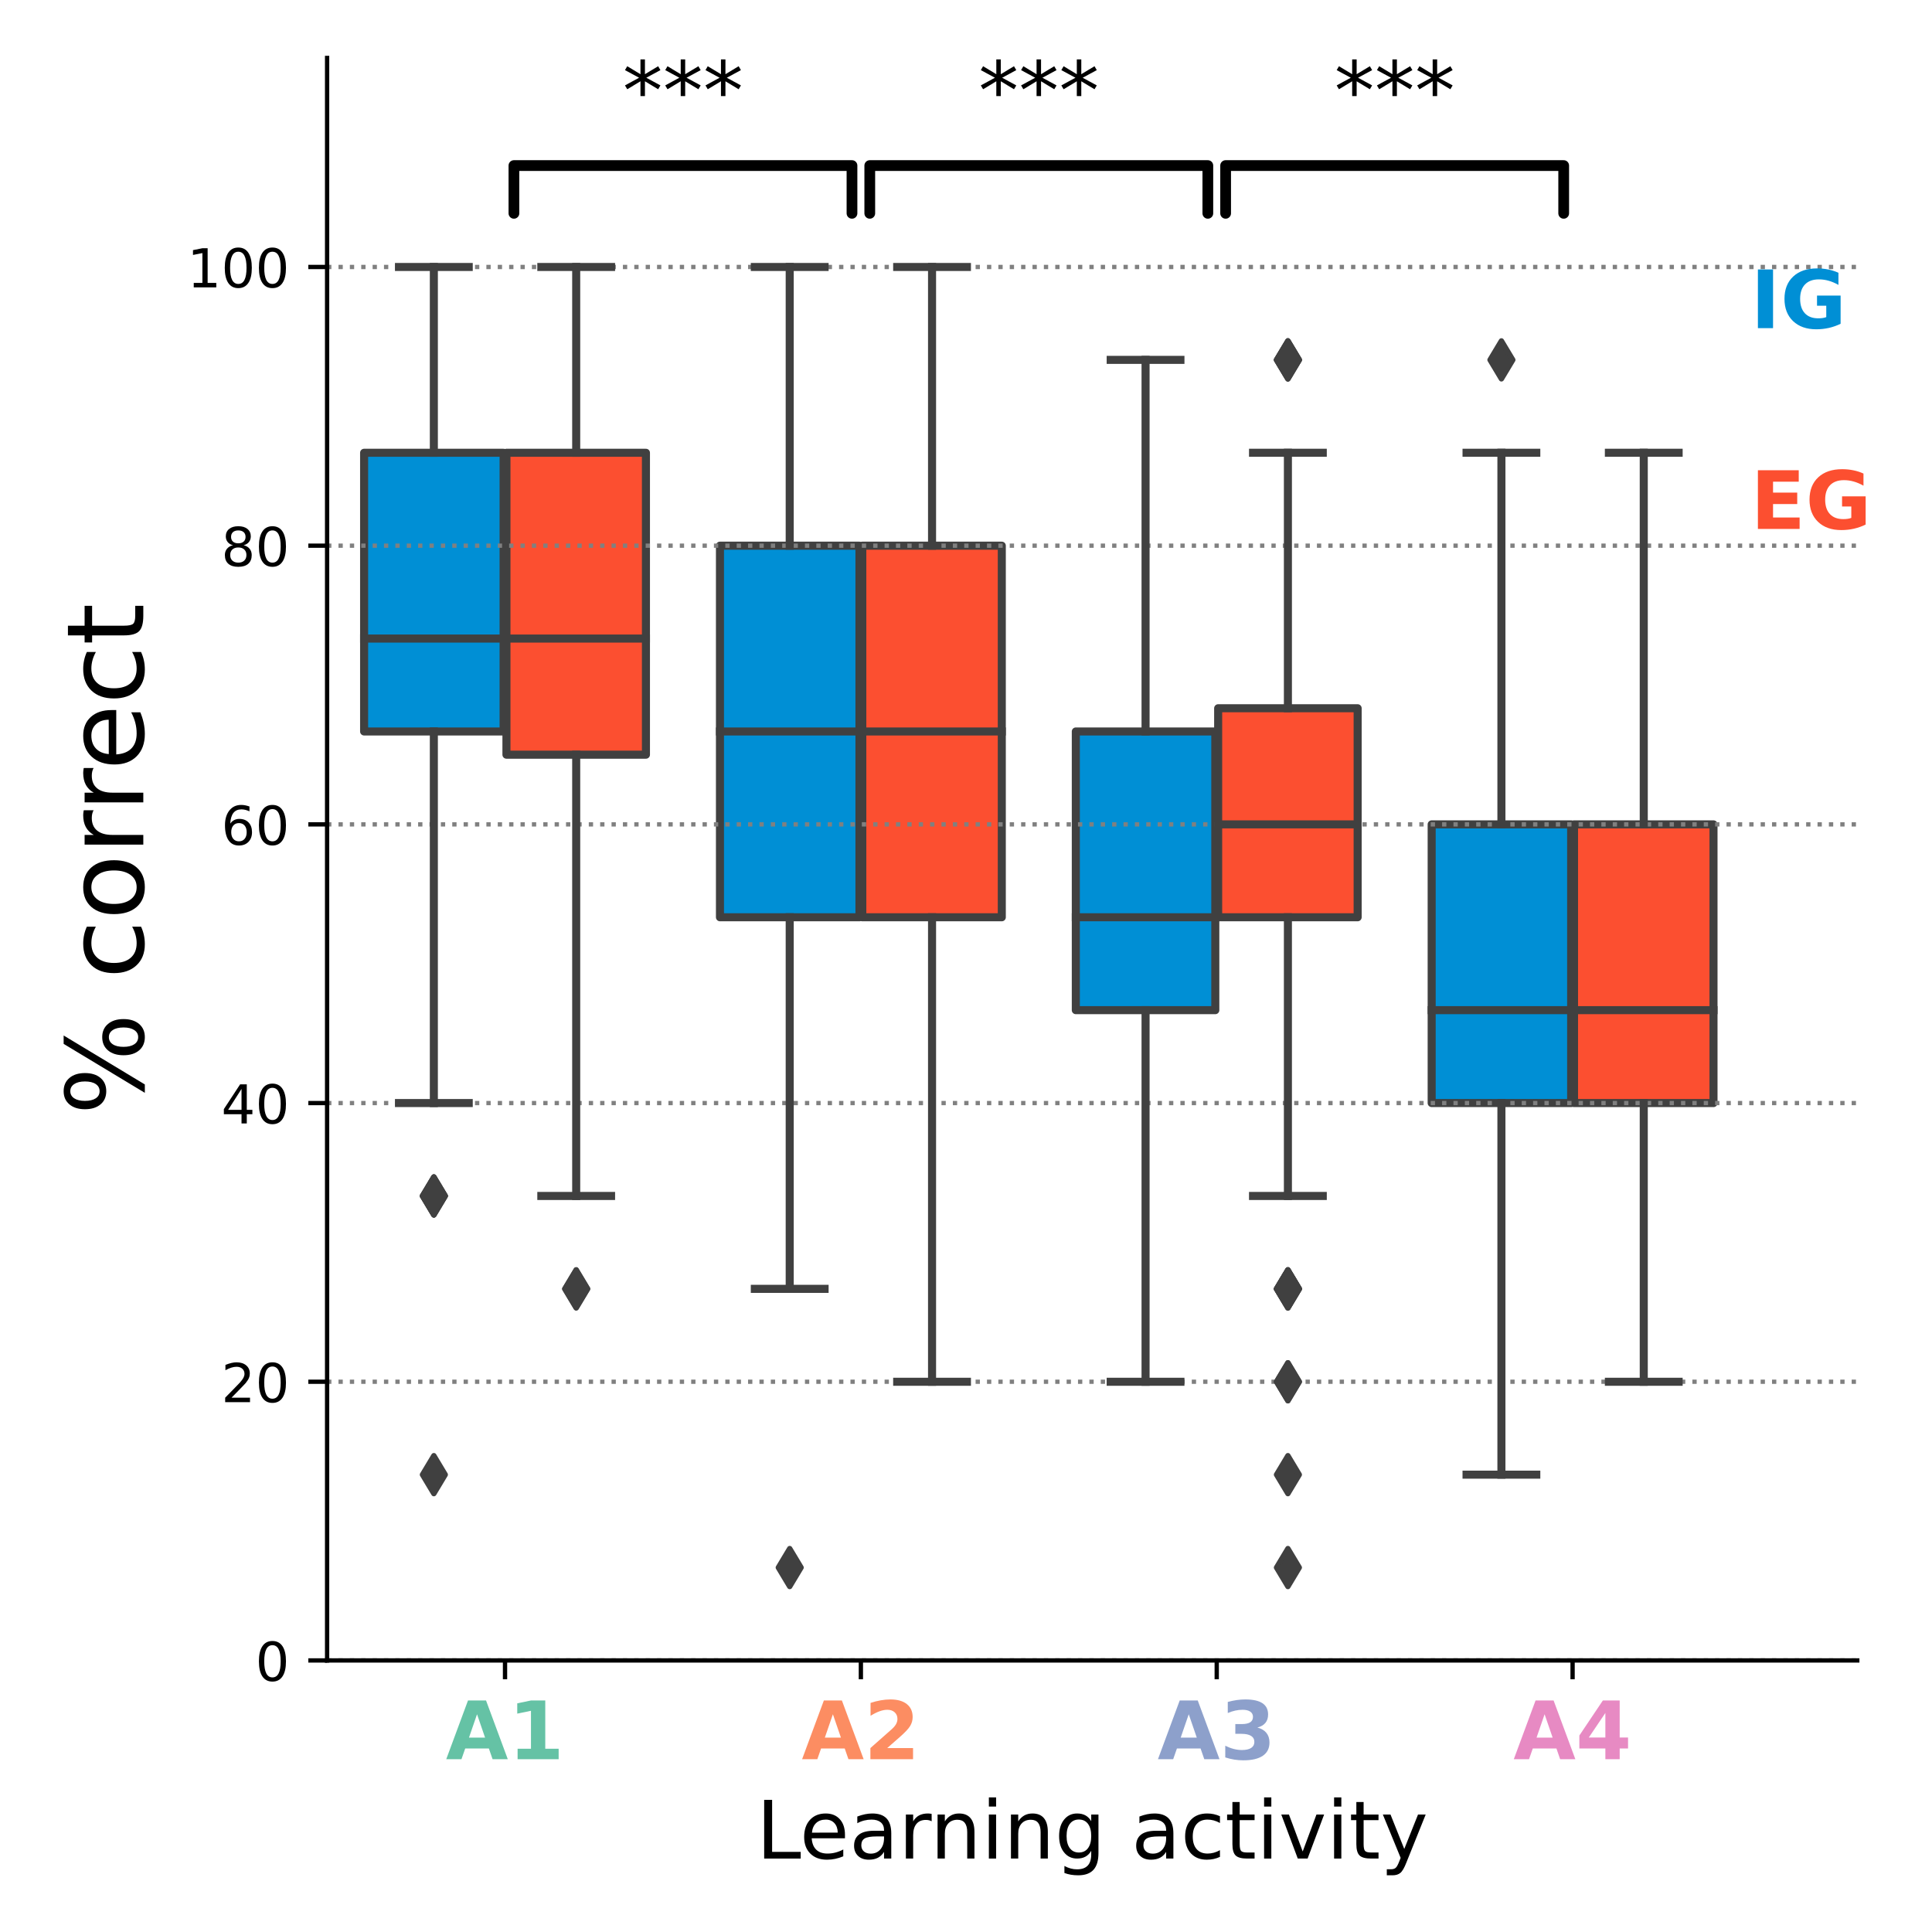 <?xml version="1.0" encoding="utf-8" standalone="no"?>
<!DOCTYPE svg PUBLIC "-//W3C//DTD SVG 1.1//EN"
  "http://www.w3.org/Graphics/SVG/1.1/DTD/svg11.dtd">
<!-- Created with matplotlib (https://matplotlib.org/) -->
<svg height="360pt" version="1.1" viewBox="0 0 360 360" width="360pt" xmlns="http://www.w3.org/2000/svg" xmlns:xlink="http://www.w3.org/1999/xlink">
 <defs>
  <style type="text/css">
*{stroke-linecap:butt;stroke-linejoin:round;}
  </style>
 </defs>
 <g id="figure_1">
  <g id="patch_1">
   <path d="M 0 360 
L 360 360 
L 360 0 
L 0 0 
z
" style="fill:#ffffff;"/>
  </g>
  <g id="axes_1">
   <g id="patch_2">
    <path d="M 60.95 309.4 
L 346.075 309.4 
L 346.075 10.8 
L 60.95 10.8 
z
" style="fill:#ffffff;"/>
   </g>
   <g id="patch_3">
    <path clip-path="url(#p76af50b8bd)" d="M 67.846 136.299 
L 93.839 136.299 
L 93.839 84.368 
L 67.846 84.368 
L 67.846 136.299 
z
" style="fill:#008fd5;stroke:#404040;stroke-linejoin:miter;stroke-width:1.5;"/>
   </g>
   <g id="patch_4">
    <path clip-path="url(#p76af50b8bd)" d="M 94.369 140.626 
L 120.362 140.626 
L 120.362 84.368 
L 94.369 84.368 
L 94.369 140.626 
z
" style="fill:#fc4f30;stroke:#404040;stroke-linejoin:miter;stroke-width:1.5;"/>
   </g>
   <g id="patch_5">
    <path clip-path="url(#p76af50b8bd)" d="M 134.154 170.919 
L 160.147 170.919 
L 160.147 101.678 
L 134.154 101.678 
L 134.154 170.919 
z
" style="fill:#008fd5;stroke:#404040;stroke-linejoin:miter;stroke-width:1.5;"/>
   </g>
   <g id="patch_6">
    <path clip-path="url(#p76af50b8bd)" d="M 160.677 170.919 
L 186.67 170.919 
L 186.67 101.678 
L 160.677 101.678 
L 160.677 170.919 
z
" style="fill:#fc4f30;stroke:#404040;stroke-linejoin:miter;stroke-width:1.5;"/>
   </g>
   <g id="patch_7">
    <path clip-path="url(#p76af50b8bd)" d="M 200.462 188.229 
L 226.455 188.229 
L 226.455 136.299 
L 200.462 136.299 
L 200.462 188.229 
z
" style="fill:#008fd5;stroke:#404040;stroke-linejoin:miter;stroke-width:1.5;"/>
   </g>
   <g id="patch_8">
    <path clip-path="url(#p76af50b8bd)" d="M 226.986 170.919 
L 252.978 170.919 
L 252.978 131.971 
L 226.986 131.971 
L 226.986 170.919 
z
" style="fill:#fc4f30;stroke:#404040;stroke-linejoin:miter;stroke-width:1.5;"/>
   </g>
   <g id="patch_9">
    <path clip-path="url(#p76af50b8bd)" d="M 266.771 205.539 
L 292.763 205.539 
L 292.763 153.609 
L 266.771 153.609 
L 266.771 205.539 
z
" style="fill:#008fd5;stroke:#404040;stroke-linejoin:miter;stroke-width:1.5;"/>
   </g>
   <g id="patch_10">
    <path clip-path="url(#p76af50b8bd)" d="M 293.294 205.539 
L 319.287 205.539 
L 319.287 153.609 
L 293.294 153.609 
L 293.294 205.539 
z
" style="fill:#fc4f30;stroke:#404040;stroke-linejoin:miter;stroke-width:1.5;"/>
   </g>
   <g id="patch_11">
    <path clip-path="url(#p76af50b8bd)" d="M 94.104 309.4 
L 94.104 309.4 
L 94.104 309.4 
L 94.104 309.4 
z
" style="fill:#008fd5;stroke:#404040;stroke-linejoin:miter;stroke-width:0.75;"/>
   </g>
   <g id="patch_12">
    <path clip-path="url(#p76af50b8bd)" d="M 94.104 309.4 
L 94.104 309.4 
L 94.104 309.4 
L 94.104 309.4 
z
" style="fill:#fc4f30;stroke:#404040;stroke-linejoin:miter;stroke-width:0.75;"/>
   </g>
   <g id="matplotlib.axis_1">
    <g id="xtick_1">
     <g id="line2d_1">
      <defs>
       <path d="M 0 0 
L 0 3.5 
" id="m15b600a57c" style="stroke:#000000;stroke-width:0.8;"/>
      </defs>
      <g>
       <use style="stroke:#000000;stroke-width:0.8;" x="94.104" xlink:href="#m15b600a57c" y="309.4"/>
      </g>
     </g>
     <g id="text_1">
      <!-- A1 -->
      <defs>
       <path d="M 53.422 13.281 
L 24.031 13.281 
L 19.391 0 
L 0.484 0 
L 27.484 72.906 
L 49.906 72.906 
L 76.906 0 
L 58.016 0 
z
M 28.719 26.812 
L 48.688 26.812 
L 38.719 55.812 
z
" id="DejaVuSans-Bold-65"/>
       <path d="M 11.719 12.984 
L 28.328 12.984 
L 28.328 60.109 
L 11.281 56.594 
L 11.281 69.391 
L 28.219 72.906 
L 46.094 72.906 
L 46.094 12.984 
L 62.703 12.984 
L 62.703 0 
L 11.719 0 
z
" id="DejaVuSans-Bold-49"/>
      </defs>
      <g style="fill:#65c2a5;" transform="translate(83.081 327.798)scale(0.15 -0.15)">
       <use xlink:href="#DejaVuSans-Bold-65"/>
       <use x="77.393" xlink:href="#DejaVuSans-Bold-49"/>
      </g>
     </g>
    </g>
    <g id="xtick_2">
     <g id="line2d_2">
      <g>
       <use style="stroke:#000000;stroke-width:0.8;" x="160.412" xlink:href="#m15b600a57c" y="309.4"/>
      </g>
     </g>
     <g id="text_2">
      <!-- A2 -->
      <defs>
       <path d="M 28.812 13.812 
L 60.891 13.812 
L 60.891 0 
L 7.906 0 
L 7.906 13.812 
L 34.516 37.312 
Q 38.094 40.531 39.797 43.609 
Q 41.5 46.688 41.5 50 
Q 41.5 55.125 38.062 58.25 
Q 34.625 61.375 28.906 61.375 
Q 24.516 61.375 19.281 59.5 
Q 14.062 57.625 8.109 53.906 
L 8.109 69.922 
Q 14.453 72.016 20.656 73.109 
Q 26.859 74.219 32.812 74.219 
Q 45.906 74.219 53.156 68.453 
Q 60.406 62.703 60.406 52.391 
Q 60.406 46.438 57.328 41.281 
Q 54.25 36.141 44.391 27.484 
z
" id="DejaVuSans-Bold-50"/>
      </defs>
      <g style="fill:#fc8d62;" transform="translate(149.39 327.798)scale(0.15 -0.15)">
       <use xlink:href="#DejaVuSans-Bold-65"/>
       <use x="77.393" xlink:href="#DejaVuSans-Bold-50"/>
      </g>
     </g>
    </g>
    <g id="xtick_3">
     <g id="line2d_3">
      <g>
       <use style="stroke:#000000;stroke-width:0.8;" x="226.72" xlink:href="#m15b600a57c" y="309.4"/>
      </g>
     </g>
     <g id="text_3">
      <!-- A3 -->
      <defs>
       <path d="M 46.578 39.312 
Q 53.953 37.406 57.781 32.688 
Q 61.625 27.984 61.625 20.703 
Q 61.625 9.859 53.312 4.219 
Q 45.016 -1.422 29.109 -1.422 
Q 23.484 -1.422 17.844 -0.516 
Q 12.203 0.391 6.688 2.203 
L 6.688 16.703 
Q 11.969 14.062 17.156 12.719 
Q 22.359 11.375 27.391 11.375 
Q 34.859 11.375 38.844 13.953 
Q 42.828 16.547 42.828 21.391 
Q 42.828 26.375 38.75 28.938 
Q 34.672 31.5 26.703 31.5 
L 19.188 31.5 
L 19.188 43.609 
L 27.094 43.609 
Q 34.188 43.609 37.641 45.828 
Q 41.109 48.047 41.109 52.594 
Q 41.109 56.781 37.734 59.078 
Q 34.375 61.375 28.219 61.375 
Q 23.688 61.375 19.047 60.344 
Q 14.406 59.328 9.812 57.328 
L 9.812 71.094 
Q 15.375 72.656 20.844 73.438 
Q 26.312 74.219 31.594 74.219 
Q 45.797 74.219 52.844 69.547 
Q 59.906 64.891 59.906 55.516 
Q 59.906 49.125 56.531 45.047 
Q 53.172 40.969 46.578 39.312 
z
" id="DejaVuSans-Bold-51"/>
      </defs>
      <g style="fill:#8da0cb;" transform="translate(215.698 327.798)scale(0.15 -0.15)">
       <use xlink:href="#DejaVuSans-Bold-65"/>
       <use x="77.393" xlink:href="#DejaVuSans-Bold-51"/>
      </g>
     </g>
    </g>
    <g id="xtick_4">
     <g id="line2d_4">
      <g>
       <use style="stroke:#000000;stroke-width:0.8;" x="293.029" xlink:href="#m15b600a57c" y="309.4"/>
      </g>
     </g>
     <g id="text_4">
      <!-- A4 -->
      <defs>
       <path d="M 36.812 57.422 
L 16.219 26.906 
L 36.812 26.906 
z
M 33.688 72.906 
L 54.594 72.906 
L 54.594 26.906 
L 64.984 26.906 
L 64.984 13.281 
L 54.594 13.281 
L 54.594 0 
L 36.812 0 
L 36.812 13.281 
L 4.5 13.281 
L 4.5 29.391 
z
" id="DejaVuSans-Bold-52"/>
      </defs>
      <g style="fill:#e78ac3;" transform="translate(282.006 327.798)scale(0.15 -0.15)">
       <use xlink:href="#DejaVuSans-Bold-65"/>
       <use x="77.393" xlink:href="#DejaVuSans-Bold-52"/>
      </g>
     </g>
    </g>
    <g id="text_5">
     <!-- Learning activity -->
     <defs>
      <path d="M 9.812 72.906 
L 19.672 72.906 
L 19.672 8.297 
L 55.172 8.297 
L 55.172 0 
L 9.812 0 
z
" id="DejaVuSans-76"/>
      <path d="M 56.203 29.594 
L 56.203 25.203 
L 14.891 25.203 
Q 15.484 15.922 20.484 11.062 
Q 25.484 6.203 34.422 6.203 
Q 39.594 6.203 44.453 7.469 
Q 49.312 8.734 54.109 11.281 
L 54.109 2.781 
Q 49.266 0.734 44.188 -0.344 
Q 39.109 -1.422 33.891 -1.422 
Q 20.797 -1.422 13.156 6.188 
Q 5.516 13.812 5.516 26.812 
Q 5.516 40.234 12.766 48.109 
Q 20.016 56 32.328 56 
Q 43.359 56 49.781 48.891 
Q 56.203 41.797 56.203 29.594 
z
M 47.219 32.234 
Q 47.125 39.594 43.094 43.984 
Q 39.062 48.391 32.422 48.391 
Q 24.906 48.391 20.391 44.141 
Q 15.875 39.891 15.188 32.172 
z
" id="DejaVuSans-101"/>
      <path d="M 34.281 27.484 
Q 23.391 27.484 19.188 25 
Q 14.984 22.516 14.984 16.5 
Q 14.984 11.719 18.141 8.906 
Q 21.297 6.109 26.703 6.109 
Q 34.188 6.109 38.703 11.406 
Q 43.219 16.703 43.219 25.484 
L 43.219 27.484 
z
M 52.203 31.203 
L 52.203 0 
L 43.219 0 
L 43.219 8.297 
Q 40.141 3.328 35.547 0.953 
Q 30.953 -1.422 24.312 -1.422 
Q 15.922 -1.422 10.953 3.297 
Q 6 8.016 6 15.922 
Q 6 25.141 12.172 29.828 
Q 18.359 34.516 30.609 34.516 
L 43.219 34.516 
L 43.219 35.406 
Q 43.219 41.609 39.141 45 
Q 35.062 48.391 27.688 48.391 
Q 23 48.391 18.547 47.266 
Q 14.109 46.141 10.016 43.891 
L 10.016 52.203 
Q 14.938 54.109 19.578 55.047 
Q 24.219 56 28.609 56 
Q 40.484 56 46.344 49.844 
Q 52.203 43.703 52.203 31.203 
z
" id="DejaVuSans-97"/>
      <path d="M 41.109 46.297 
Q 39.594 47.172 37.812 47.578 
Q 36.031 48 33.891 48 
Q 26.266 48 22.188 43.047 
Q 18.109 38.094 18.109 28.812 
L 18.109 0 
L 9.078 0 
L 9.078 54.688 
L 18.109 54.688 
L 18.109 46.188 
Q 20.953 51.172 25.484 53.578 
Q 30.031 56 36.531 56 
Q 37.453 56 38.578 55.875 
Q 39.703 55.766 41.062 55.516 
z
" id="DejaVuSans-114"/>
      <path d="M 54.891 33.016 
L 54.891 0 
L 45.906 0 
L 45.906 32.719 
Q 45.906 40.484 42.875 44.328 
Q 39.844 48.188 33.797 48.188 
Q 26.516 48.188 22.312 43.547 
Q 18.109 38.922 18.109 30.906 
L 18.109 0 
L 9.078 0 
L 9.078 54.688 
L 18.109 54.688 
L 18.109 46.188 
Q 21.344 51.125 25.703 53.562 
Q 30.078 56 35.797 56 
Q 45.219 56 50.047 50.172 
Q 54.891 44.344 54.891 33.016 
z
" id="DejaVuSans-110"/>
      <path d="M 9.422 54.688 
L 18.406 54.688 
L 18.406 0 
L 9.422 0 
z
M 9.422 75.984 
L 18.406 75.984 
L 18.406 64.594 
L 9.422 64.594 
z
" id="DejaVuSans-105"/>
      <path d="M 45.406 27.984 
Q 45.406 37.75 41.375 43.109 
Q 37.359 48.484 30.078 48.484 
Q 22.859 48.484 18.828 43.109 
Q 14.797 37.75 14.797 27.984 
Q 14.797 18.266 18.828 12.891 
Q 22.859 7.516 30.078 7.516 
Q 37.359 7.516 41.375 12.891 
Q 45.406 18.266 45.406 27.984 
z
M 54.391 6.781 
Q 54.391 -7.172 48.188 -13.984 
Q 42 -20.797 29.203 -20.797 
Q 24.469 -20.797 20.266 -20.094 
Q 16.062 -19.391 12.109 -17.922 
L 12.109 -9.188 
Q 16.062 -11.328 19.922 -12.344 
Q 23.781 -13.375 27.781 -13.375 
Q 36.625 -13.375 41.016 -8.766 
Q 45.406 -4.156 45.406 5.172 
L 45.406 9.625 
Q 42.625 4.781 38.281 2.391 
Q 33.938 0 27.875 0 
Q 17.828 0 11.672 7.656 
Q 5.516 15.328 5.516 27.984 
Q 5.516 40.672 11.672 48.328 
Q 17.828 56 27.875 56 
Q 33.938 56 38.281 53.609 
Q 42.625 51.219 45.406 46.391 
L 45.406 54.688 
L 54.391 54.688 
z
" id="DejaVuSans-103"/>
      <path id="DejaVuSans-32"/>
      <path d="M 48.781 52.594 
L 48.781 44.188 
Q 44.969 46.297 41.141 47.344 
Q 37.312 48.391 33.406 48.391 
Q 24.656 48.391 19.812 42.844 
Q 14.984 37.312 14.984 27.297 
Q 14.984 17.281 19.812 11.734 
Q 24.656 6.203 33.406 6.203 
Q 37.312 6.203 41.141 7.25 
Q 44.969 8.297 48.781 10.406 
L 48.781 2.094 
Q 45.016 0.344 40.984 -0.531 
Q 36.969 -1.422 32.422 -1.422 
Q 20.062 -1.422 12.781 6.344 
Q 5.516 14.109 5.516 27.297 
Q 5.516 40.672 12.859 48.328 
Q 20.219 56 33.016 56 
Q 37.156 56 41.109 55.141 
Q 45.062 54.297 48.781 52.594 
z
" id="DejaVuSans-99"/>
      <path d="M 18.312 70.219 
L 18.312 54.688 
L 36.812 54.688 
L 36.812 47.703 
L 18.312 47.703 
L 18.312 18.016 
Q 18.312 11.328 20.141 9.422 
Q 21.969 7.516 27.594 7.516 
L 36.812 7.516 
L 36.812 0 
L 27.594 0 
Q 17.188 0 13.234 3.875 
Q 9.281 7.766 9.281 18.016 
L 9.281 47.703 
L 2.688 47.703 
L 2.688 54.688 
L 9.281 54.688 
L 9.281 70.219 
z
" id="DejaVuSans-116"/>
      <path d="M 2.984 54.688 
L 12.5 54.688 
L 29.594 8.797 
L 46.688 54.688 
L 56.203 54.688 
L 35.688 0 
L 23.484 0 
z
" id="DejaVuSans-118"/>
      <path d="M 32.172 -5.078 
Q 28.375 -14.844 24.75 -17.812 
Q 21.141 -20.797 15.094 -20.797 
L 7.906 -20.797 
L 7.906 -13.281 
L 13.188 -13.281 
Q 16.891 -13.281 18.938 -11.516 
Q 21 -9.766 23.484 -3.219 
L 25.094 0.875 
L 2.984 54.688 
L 12.5 54.688 
L 29.594 11.922 
L 46.688 54.688 
L 56.203 54.688 
z
" id="DejaVuSans-121"/>
     </defs>
     <g transform="translate(140.922 346.315)scale(0.15 -0.15)">
      <use xlink:href="#DejaVuSans-76"/>
      <use x="53.963" xlink:href="#DejaVuSans-101"/>
      <use x="115.486" xlink:href="#DejaVuSans-97"/>
      <use x="176.766" xlink:href="#DejaVuSans-114"/>
      <use x="216.129" xlink:href="#DejaVuSans-110"/>
      <use x="279.508" xlink:href="#DejaVuSans-105"/>
      <use x="307.291" xlink:href="#DejaVuSans-110"/>
      <use x="370.67" xlink:href="#DejaVuSans-103"/>
      <use x="434.146" xlink:href="#DejaVuSans-32"/>
      <use x="465.934" xlink:href="#DejaVuSans-97"/>
      <use x="527.213" xlink:href="#DejaVuSans-99"/>
      <use x="582.193" xlink:href="#DejaVuSans-116"/>
      <use x="621.402" xlink:href="#DejaVuSans-105"/>
      <use x="649.186" xlink:href="#DejaVuSans-118"/>
      <use x="708.365" xlink:href="#DejaVuSans-105"/>
      <use x="736.148" xlink:href="#DejaVuSans-116"/>
      <use x="775.357" xlink:href="#DejaVuSans-121"/>
     </g>
    </g>
   </g>
   <g id="matplotlib.axis_2">
    <g id="ytick_1">
     <g id="line2d_5">
      <path clip-path="url(#p76af50b8bd)" d="M 60.95 309.4 
L 346.075 309.4 
" style="fill:none;stroke:#808080;stroke-dasharray:0.8,1.32;stroke-dashoffset:0;stroke-width:0.8;"/>
     </g>
     <g id="line2d_6">
      <defs>
       <path d="M 0 0 
L -3.5 0 
" id="md724766655" style="stroke:#000000;stroke-width:0.8;"/>
      </defs>
      <g>
       <use style="stroke:#000000;stroke-width:0.8;" x="60.95" xlink:href="#md724766655" y="309.4"/>
      </g>
     </g>
     <g id="text_6">
      <!-- 0 -->
      <defs>
       <path d="M 31.781 66.406 
Q 24.172 66.406 20.328 58.906 
Q 16.5 51.422 16.5 36.375 
Q 16.5 21.391 20.328 13.891 
Q 24.172 6.391 31.781 6.391 
Q 39.453 6.391 43.281 13.891 
Q 47.125 21.391 47.125 36.375 
Q 47.125 51.422 43.281 58.906 
Q 39.453 66.406 31.781 66.406 
z
M 31.781 74.219 
Q 44.047 74.219 50.516 64.516 
Q 56.984 54.828 56.984 36.375 
Q 56.984 17.969 50.516 8.266 
Q 44.047 -1.422 31.781 -1.422 
Q 19.531 -1.422 13.062 8.266 
Q 6.594 17.969 6.594 36.375 
Q 6.594 54.828 13.062 64.516 
Q 19.531 74.219 31.781 74.219 
z
" id="DejaVuSans-48"/>
      </defs>
      <g transform="translate(47.587 313.199)scale(0.1 -0.1)">
       <use xlink:href="#DejaVuSans-48"/>
      </g>
     </g>
    </g>
    <g id="ytick_2">
     <g id="line2d_7">
      <path clip-path="url(#p76af50b8bd)" d="M 60.95 257.47 
L 346.075 257.47 
" style="fill:none;stroke:#808080;stroke-dasharray:0.8,1.32;stroke-dashoffset:0;stroke-width:0.8;"/>
     </g>
     <g id="line2d_8">
      <g>
       <use style="stroke:#000000;stroke-width:0.8;" x="60.95" xlink:href="#md724766655" y="257.47"/>
      </g>
     </g>
     <g id="text_7">
      <!-- 20 -->
      <defs>
       <path d="M 19.188 8.297 
L 53.609 8.297 
L 53.609 0 
L 7.328 0 
L 7.328 8.297 
Q 12.938 14.109 22.625 23.891 
Q 32.328 33.688 34.812 36.531 
Q 39.547 41.844 41.422 45.531 
Q 43.312 49.219 43.312 52.781 
Q 43.312 58.594 39.234 62.25 
Q 35.156 65.922 28.609 65.922 
Q 23.969 65.922 18.812 64.312 
Q 13.672 62.703 7.812 59.422 
L 7.812 69.391 
Q 13.766 71.781 18.938 73 
Q 24.125 74.219 28.422 74.219 
Q 39.75 74.219 46.484 68.547 
Q 53.219 62.891 53.219 53.422 
Q 53.219 48.922 51.531 44.891 
Q 49.859 40.875 45.406 35.406 
Q 44.188 33.984 37.641 27.219 
Q 31.109 20.453 19.188 8.297 
z
" id="DejaVuSans-50"/>
      </defs>
      <g transform="translate(41.225 261.269)scale(0.1 -0.1)">
       <use xlink:href="#DejaVuSans-50"/>
       <use x="63.623" xlink:href="#DejaVuSans-48"/>
      </g>
     </g>
    </g>
    <g id="ytick_3">
     <g id="line2d_9">
      <path clip-path="url(#p76af50b8bd)" d="M 60.95 205.539 
L 346.075 205.539 
" style="fill:none;stroke:#808080;stroke-dasharray:0.8,1.32;stroke-dashoffset:0;stroke-width:0.8;"/>
     </g>
     <g id="line2d_10">
      <g>
       <use style="stroke:#000000;stroke-width:0.8;" x="60.95" xlink:href="#md724766655" y="205.539"/>
      </g>
     </g>
     <g id="text_8">
      <!-- 40 -->
      <defs>
       <path d="M 37.797 64.312 
L 12.891 25.391 
L 37.797 25.391 
z
M 35.203 72.906 
L 47.609 72.906 
L 47.609 25.391 
L 58.016 25.391 
L 58.016 17.188 
L 47.609 17.188 
L 47.609 0 
L 37.797 0 
L 37.797 17.188 
L 4.891 17.188 
L 4.891 26.703 
z
" id="DejaVuSans-52"/>
      </defs>
      <g transform="translate(41.225 209.338)scale(0.1 -0.1)">
       <use xlink:href="#DejaVuSans-52"/>
       <use x="63.623" xlink:href="#DejaVuSans-48"/>
      </g>
     </g>
    </g>
    <g id="ytick_4">
     <g id="line2d_11">
      <path clip-path="url(#p76af50b8bd)" d="M 60.95 153.609 
L 346.075 153.609 
" style="fill:none;stroke:#808080;stroke-dasharray:0.8,1.32;stroke-dashoffset:0;stroke-width:0.8;"/>
     </g>
     <g id="line2d_12">
      <g>
       <use style="stroke:#000000;stroke-width:0.8;" x="60.95" xlink:href="#md724766655" y="153.609"/>
      </g>
     </g>
     <g id="text_9">
      <!-- 60 -->
      <defs>
       <path d="M 33.016 40.375 
Q 26.375 40.375 22.484 35.828 
Q 18.609 31.297 18.609 23.391 
Q 18.609 15.531 22.484 10.953 
Q 26.375 6.391 33.016 6.391 
Q 39.656 6.391 43.531 10.953 
Q 47.406 15.531 47.406 23.391 
Q 47.406 31.297 43.531 35.828 
Q 39.656 40.375 33.016 40.375 
z
M 52.594 71.297 
L 52.594 62.312 
Q 48.875 64.062 45.094 64.984 
Q 41.312 65.922 37.594 65.922 
Q 27.828 65.922 22.672 59.328 
Q 17.531 52.734 16.797 39.406 
Q 19.672 43.656 24.016 45.922 
Q 28.375 48.188 33.594 48.188 
Q 44.578 48.188 50.953 41.516 
Q 57.328 34.859 57.328 23.391 
Q 57.328 12.156 50.688 5.359 
Q 44.047 -1.422 33.016 -1.422 
Q 20.359 -1.422 13.672 8.266 
Q 6.984 17.969 6.984 36.375 
Q 6.984 53.656 15.188 63.938 
Q 23.391 74.219 37.203 74.219 
Q 40.922 74.219 44.703 73.484 
Q 48.484 72.75 52.594 71.297 
z
" id="DejaVuSans-54"/>
      </defs>
      <g transform="translate(41.225 157.408)scale(0.1 -0.1)">
       <use xlink:href="#DejaVuSans-54"/>
       <use x="63.623" xlink:href="#DejaVuSans-48"/>
      </g>
     </g>
    </g>
    <g id="ytick_5">
     <g id="line2d_13">
      <path clip-path="url(#p76af50b8bd)" d="M 60.95 101.678 
L 346.075 101.678 
" style="fill:none;stroke:#808080;stroke-dasharray:0.8,1.32;stroke-dashoffset:0;stroke-width:0.8;"/>
     </g>
     <g id="line2d_14">
      <g>
       <use style="stroke:#000000;stroke-width:0.8;" x="60.95" xlink:href="#md724766655" y="101.678"/>
      </g>
     </g>
     <g id="text_10">
      <!-- 80 -->
      <defs>
       <path d="M 31.781 34.625 
Q 24.75 34.625 20.719 30.859 
Q 16.703 27.094 16.703 20.516 
Q 16.703 13.922 20.719 10.156 
Q 24.75 6.391 31.781 6.391 
Q 38.812 6.391 42.859 10.172 
Q 46.922 13.969 46.922 20.516 
Q 46.922 27.094 42.891 30.859 
Q 38.875 34.625 31.781 34.625 
z
M 21.922 38.812 
Q 15.578 40.375 12.031 44.719 
Q 8.5 49.078 8.5 55.328 
Q 8.5 64.062 14.719 69.141 
Q 20.953 74.219 31.781 74.219 
Q 42.672 74.219 48.875 69.141 
Q 55.078 64.062 55.078 55.328 
Q 55.078 49.078 51.531 44.719 
Q 48 40.375 41.703 38.812 
Q 48.828 37.156 52.797 32.312 
Q 56.781 27.484 56.781 20.516 
Q 56.781 9.906 50.312 4.234 
Q 43.844 -1.422 31.781 -1.422 
Q 19.734 -1.422 13.25 4.234 
Q 6.781 9.906 6.781 20.516 
Q 6.781 27.484 10.781 32.312 
Q 14.797 37.156 21.922 38.812 
z
M 18.312 54.391 
Q 18.312 48.734 21.844 45.562 
Q 25.391 42.391 31.781 42.391 
Q 38.141 42.391 41.719 45.562 
Q 45.312 48.734 45.312 54.391 
Q 45.312 60.062 41.719 63.234 
Q 38.141 66.406 31.781 66.406 
Q 25.391 66.406 21.844 63.234 
Q 18.312 60.062 18.312 54.391 
z
" id="DejaVuSans-56"/>
      </defs>
      <g transform="translate(41.225 105.477)scale(0.1 -0.1)">
       <use xlink:href="#DejaVuSans-56"/>
       <use x="63.623" xlink:href="#DejaVuSans-48"/>
      </g>
     </g>
    </g>
    <g id="ytick_6">
     <g id="line2d_15">
      <path clip-path="url(#p76af50b8bd)" d="M 60.95 49.748 
L 346.075 49.748 
" style="fill:none;stroke:#808080;stroke-dasharray:0.8,1.32;stroke-dashoffset:0;stroke-width:0.8;"/>
     </g>
     <g id="line2d_16">
      <g>
       <use style="stroke:#000000;stroke-width:0.8;" x="60.95" xlink:href="#md724766655" y="49.748"/>
      </g>
     </g>
     <g id="text_11">
      <!-- 100 -->
      <defs>
       <path d="M 12.406 8.297 
L 28.516 8.297 
L 28.516 63.922 
L 10.984 60.406 
L 10.984 69.391 
L 28.422 72.906 
L 38.281 72.906 
L 38.281 8.297 
L 54.391 8.297 
L 54.391 0 
L 12.406 0 
z
" id="DejaVuSans-49"/>
      </defs>
      <g transform="translate(34.862 53.547)scale(0.1 -0.1)">
       <use xlink:href="#DejaVuSans-49"/>
       <use x="63.623" xlink:href="#DejaVuSans-48"/>
       <use x="127.246" xlink:href="#DejaVuSans-48"/>
      </g>
     </g>
    </g>
    <g id="text_12">
     <!-- % correct -->
     <defs>
      <path d="M 72.703 32.078 
Q 68.453 32.078 66.031 28.469 
Q 63.625 24.859 63.625 18.406 
Q 63.625 12.062 66.031 8.422 
Q 68.453 4.781 72.703 4.781 
Q 76.859 4.781 79.266 8.422 
Q 81.688 12.062 81.688 18.406 
Q 81.688 24.812 79.266 28.438 
Q 76.859 32.078 72.703 32.078 
z
M 72.703 38.281 
Q 80.422 38.281 84.953 32.906 
Q 89.5 27.547 89.5 18.406 
Q 89.5 9.281 84.938 3.922 
Q 80.375 -1.422 72.703 -1.422 
Q 64.891 -1.422 60.344 3.922 
Q 55.812 9.281 55.812 18.406 
Q 55.812 27.594 60.375 32.938 
Q 64.938 38.281 72.703 38.281 
z
M 22.312 68.016 
Q 18.109 68.016 15.688 64.375 
Q 13.281 60.75 13.281 54.391 
Q 13.281 47.953 15.672 44.328 
Q 18.062 40.719 22.312 40.719 
Q 26.562 40.719 28.969 44.328 
Q 31.391 47.953 31.391 54.391 
Q 31.391 60.688 28.953 64.344 
Q 26.516 68.016 22.312 68.016 
z
M 66.406 74.219 
L 74.219 74.219 
L 28.609 -1.422 
L 20.797 -1.422 
z
M 22.312 74.219 
Q 30.031 74.219 34.609 68.875 
Q 39.203 63.531 39.203 54.391 
Q 39.203 45.172 34.641 39.844 
Q 30.078 34.516 22.312 34.516 
Q 14.547 34.516 10.031 39.859 
Q 5.516 45.219 5.516 54.391 
Q 5.516 63.484 10.047 68.844 
Q 14.594 74.219 22.312 74.219 
z
" id="DejaVuSans-37"/>
      <path d="M 30.609 48.391 
Q 23.391 48.391 19.188 42.75 
Q 14.984 37.109 14.984 27.297 
Q 14.984 17.484 19.156 11.844 
Q 23.344 6.203 30.609 6.203 
Q 37.797 6.203 41.984 11.859 
Q 46.188 17.531 46.188 27.297 
Q 46.188 37.016 41.984 42.703 
Q 37.797 48.391 30.609 48.391 
z
M 30.609 56 
Q 42.328 56 49.016 48.375 
Q 55.719 40.766 55.719 27.297 
Q 55.719 13.875 49.016 6.219 
Q 42.328 -1.422 30.609 -1.422 
Q 18.844 -1.422 12.172 6.219 
Q 5.516 13.875 5.516 27.297 
Q 5.516 40.766 12.172 48.375 
Q 18.844 56 30.609 56 
z
" id="DejaVuSans-111"/>
     </defs>
     <g transform="translate(26.703 207.791)rotate(-90)scale(0.2 -0.2)">
      <use xlink:href="#DejaVuSans-37"/>
      <use x="95.02" xlink:href="#DejaVuSans-32"/>
      <use x="126.807" xlink:href="#DejaVuSans-99"/>
      <use x="181.787" xlink:href="#DejaVuSans-111"/>
      <use x="242.969" xlink:href="#DejaVuSans-114"/>
      <use x="282.332" xlink:href="#DejaVuSans-114"/>
      <use x="321.195" xlink:href="#DejaVuSans-101"/>
      <use x="382.719" xlink:href="#DejaVuSans-99"/>
      <use x="437.699" xlink:href="#DejaVuSans-116"/>
     </g>
    </g>
   </g>
   <g id="line2d_17">
    <path clip-path="url(#p76af50b8bd)" d="M 80.842 136.299 
L 80.842 205.539 
" style="fill:none;stroke:#404040;stroke-linecap:square;stroke-width:1.5;"/>
   </g>
   <g id="line2d_18">
    <path clip-path="url(#p76af50b8bd)" d="M 80.842 84.368 
L 80.842 49.748 
" style="fill:none;stroke:#404040;stroke-linecap:square;stroke-width:1.5;"/>
   </g>
   <g id="line2d_19">
    <path clip-path="url(#p76af50b8bd)" d="M 74.344 205.539 
L 87.341 205.539 
" style="fill:none;stroke:#404040;stroke-linecap:square;stroke-width:1.5;"/>
   </g>
   <g id="line2d_20">
    <path clip-path="url(#p76af50b8bd)" d="M 74.344 49.748 
L 87.341 49.748 
" style="fill:none;stroke:#404040;stroke-linecap:square;stroke-width:1.5;"/>
   </g>
   <g id="line2d_21">
    <defs>
     <path d="M -0 3.536 
L 2.121 0 
L -0 -3.536 
L -2.121 -0 
z
" id="mb7932a79ce" style="stroke:#404040;stroke-linejoin:miter;"/>
    </defs>
    <g clip-path="url(#p76af50b8bd)">
     <use style="fill:#404040;stroke:#404040;stroke-linejoin:miter;" x="80.842" xlink:href="#mb7932a79ce" y="274.78"/>
     <use style="fill:#404040;stroke:#404040;stroke-linejoin:miter;" x="80.842" xlink:href="#mb7932a79ce" y="222.849"/>
     <use style="fill:#404040;stroke:#404040;stroke-linejoin:miter;" x="80.842" xlink:href="#mb7932a79ce" y="222.849"/>
     <use style="fill:#404040;stroke:#404040;stroke-linejoin:miter;" x="80.842" xlink:href="#mb7932a79ce" y="222.849"/>
    </g>
   </g>
   <g id="line2d_22">
    <path clip-path="url(#p76af50b8bd)" d="M 107.366 140.626 
L 107.366 222.849 
" style="fill:none;stroke:#404040;stroke-linecap:square;stroke-width:1.5;"/>
   </g>
   <g id="line2d_23">
    <path clip-path="url(#p76af50b8bd)" d="M 107.366 84.368 
L 107.366 49.748 
" style="fill:none;stroke:#404040;stroke-linecap:square;stroke-width:1.5;"/>
   </g>
   <g id="line2d_24">
    <path clip-path="url(#p76af50b8bd)" d="M 100.868 222.849 
L 113.864 222.849 
" style="fill:none;stroke:#404040;stroke-linecap:square;stroke-width:1.5;"/>
   </g>
   <g id="line2d_25">
    <path clip-path="url(#p76af50b8bd)" d="M 100.868 49.748 
L 113.864 49.748 
" style="fill:none;stroke:#404040;stroke-linecap:square;stroke-width:1.5;"/>
   </g>
   <g id="line2d_26">
    <g clip-path="url(#p76af50b8bd)">
     <use style="fill:#404040;stroke:#404040;stroke-linejoin:miter;" x="107.366" xlink:href="#mb7932a79ce" y="240.159"/>
     <use style="fill:#404040;stroke:#404040;stroke-linejoin:miter;" x="107.366" xlink:href="#mb7932a79ce" y="240.159"/>
    </g>
   </g>
   <g id="line2d_27">
    <path clip-path="url(#p76af50b8bd)" d="M 147.151 170.919 
L 147.151 240.159 
" style="fill:none;stroke:#404040;stroke-linecap:square;stroke-width:1.5;"/>
   </g>
   <g id="line2d_28">
    <path clip-path="url(#p76af50b8bd)" d="M 147.151 101.678 
L 147.151 49.748 
" style="fill:none;stroke:#404040;stroke-linecap:square;stroke-width:1.5;"/>
   </g>
   <g id="line2d_29">
    <path clip-path="url(#p76af50b8bd)" d="M 140.652 240.159 
L 153.649 240.159 
" style="fill:none;stroke:#404040;stroke-linecap:square;stroke-width:1.5;"/>
   </g>
   <g id="line2d_30">
    <path clip-path="url(#p76af50b8bd)" d="M 140.652 49.748 
L 153.649 49.748 
" style="fill:none;stroke:#404040;stroke-linecap:square;stroke-width:1.5;"/>
   </g>
   <g id="line2d_31">
    <g clip-path="url(#p76af50b8bd)">
     <use style="fill:#404040;stroke:#404040;stroke-linejoin:miter;" x="147.151" xlink:href="#mb7932a79ce" y="292.09"/>
    </g>
   </g>
   <g id="line2d_32">
    <path clip-path="url(#p76af50b8bd)" d="M 173.674 170.919 
L 173.674 257.47 
" style="fill:none;stroke:#404040;stroke-linecap:square;stroke-width:1.5;"/>
   </g>
   <g id="line2d_33">
    <path clip-path="url(#p76af50b8bd)" d="M 173.674 101.678 
L 173.674 49.748 
" style="fill:none;stroke:#404040;stroke-linecap:square;stroke-width:1.5;"/>
   </g>
   <g id="line2d_34">
    <path clip-path="url(#p76af50b8bd)" d="M 167.176 257.47 
L 180.172 257.47 
" style="fill:none;stroke:#404040;stroke-linecap:square;stroke-width:1.5;"/>
   </g>
   <g id="line2d_35">
    <path clip-path="url(#p76af50b8bd)" d="M 167.176 49.748 
L 180.172 49.748 
" style="fill:none;stroke:#404040;stroke-linecap:square;stroke-width:1.5;"/>
   </g>
   <g id="line2d_36"/>
   <g id="line2d_37">
    <path clip-path="url(#p76af50b8bd)" d="M 213.459 188.229 
L 213.459 257.47 
" style="fill:none;stroke:#404040;stroke-linecap:square;stroke-width:1.5;"/>
   </g>
   <g id="line2d_38">
    <path clip-path="url(#p76af50b8bd)" d="M 213.459 136.299 
L 213.459 67.058 
" style="fill:none;stroke:#404040;stroke-linecap:square;stroke-width:1.5;"/>
   </g>
   <g id="line2d_39">
    <path clip-path="url(#p76af50b8bd)" d="M 206.961 257.47 
L 219.957 257.47 
" style="fill:none;stroke:#404040;stroke-linecap:square;stroke-width:1.5;"/>
   </g>
   <g id="line2d_40">
    <path clip-path="url(#p76af50b8bd)" d="M 206.961 67.058 
L 219.957 67.058 
" style="fill:none;stroke:#404040;stroke-linecap:square;stroke-width:1.5;"/>
   </g>
   <g id="line2d_41"/>
   <g id="line2d_42">
    <path clip-path="url(#p76af50b8bd)" d="M 239.982 170.919 
L 239.982 222.849 
" style="fill:none;stroke:#404040;stroke-linecap:square;stroke-width:1.5;"/>
   </g>
   <g id="line2d_43">
    <path clip-path="url(#p76af50b8bd)" d="M 239.982 131.971 
L 239.982 84.368 
" style="fill:none;stroke:#404040;stroke-linecap:square;stroke-width:1.5;"/>
   </g>
   <g id="line2d_44">
    <path clip-path="url(#p76af50b8bd)" d="M 233.484 222.849 
L 246.48 222.849 
" style="fill:none;stroke:#404040;stroke-linecap:square;stroke-width:1.5;"/>
   </g>
   <g id="line2d_45">
    <path clip-path="url(#p76af50b8bd)" d="M 233.484 84.368 
L 246.48 84.368 
" style="fill:none;stroke:#404040;stroke-linecap:square;stroke-width:1.5;"/>
   </g>
   <g id="line2d_46">
    <g clip-path="url(#p76af50b8bd)">
     <use style="fill:#404040;stroke:#404040;stroke-linejoin:miter;" x="239.982" xlink:href="#mb7932a79ce" y="274.78"/>
     <use style="fill:#404040;stroke:#404040;stroke-linejoin:miter;" x="239.982" xlink:href="#mb7932a79ce" y="257.47"/>
     <use style="fill:#404040;stroke:#404040;stroke-linejoin:miter;" x="239.982" xlink:href="#mb7932a79ce" y="257.47"/>
     <use style="fill:#404040;stroke:#404040;stroke-linejoin:miter;" x="239.982" xlink:href="#mb7932a79ce" y="240.159"/>
     <use style="fill:#404040;stroke:#404040;stroke-linejoin:miter;" x="239.982" xlink:href="#mb7932a79ce" y="240.159"/>
     <use style="fill:#404040;stroke:#404040;stroke-linejoin:miter;" x="239.982" xlink:href="#mb7932a79ce" y="240.159"/>
     <use style="fill:#404040;stroke:#404040;stroke-linejoin:miter;" x="239.982" xlink:href="#mb7932a79ce" y="292.09"/>
     <use style="fill:#404040;stroke:#404040;stroke-linejoin:miter;" x="239.982" xlink:href="#mb7932a79ce" y="240.159"/>
     <use style="fill:#404040;stroke:#404040;stroke-linejoin:miter;" x="239.982" xlink:href="#mb7932a79ce" y="67.058"/>
     <use style="fill:#404040;stroke:#404040;stroke-linejoin:miter;" x="239.982" xlink:href="#mb7932a79ce" y="67.058"/>
     <use style="fill:#404040;stroke:#404040;stroke-linejoin:miter;" x="239.982" xlink:href="#mb7932a79ce" y="67.058"/>
    </g>
   </g>
   <g id="line2d_47">
    <path clip-path="url(#p76af50b8bd)" d="M 279.767 205.539 
L 279.767 274.78 
" style="fill:none;stroke:#404040;stroke-linecap:square;stroke-width:1.5;"/>
   </g>
   <g id="line2d_48">
    <path clip-path="url(#p76af50b8bd)" d="M 279.767 153.609 
L 279.767 84.368 
" style="fill:none;stroke:#404040;stroke-linecap:square;stroke-width:1.5;"/>
   </g>
   <g id="line2d_49">
    <path clip-path="url(#p76af50b8bd)" d="M 273.269 274.78 
L 286.265 274.78 
" style="fill:none;stroke:#404040;stroke-linecap:square;stroke-width:1.5;"/>
   </g>
   <g id="line2d_50">
    <path clip-path="url(#p76af50b8bd)" d="M 273.269 84.368 
L 286.265 84.368 
" style="fill:none;stroke:#404040;stroke-linecap:square;stroke-width:1.5;"/>
   </g>
   <g id="line2d_51">
    <g clip-path="url(#p76af50b8bd)">
     <use style="fill:#404040;stroke:#404040;stroke-linejoin:miter;" x="279.767" xlink:href="#mb7932a79ce" y="67.058"/>
    </g>
   </g>
   <g id="line2d_52">
    <path clip-path="url(#p76af50b8bd)" d="M 306.29 205.539 
L 306.29 257.47 
" style="fill:none;stroke:#404040;stroke-linecap:square;stroke-width:1.5;"/>
   </g>
   <g id="line2d_53">
    <path clip-path="url(#p76af50b8bd)" d="M 306.29 153.609 
L 306.29 84.368 
" style="fill:none;stroke:#404040;stroke-linecap:square;stroke-width:1.5;"/>
   </g>
   <g id="line2d_54">
    <path clip-path="url(#p76af50b8bd)" d="M 299.792 257.47 
L 312.788 257.47 
" style="fill:none;stroke:#404040;stroke-linecap:square;stroke-width:1.5;"/>
   </g>
   <g id="line2d_55">
    <path clip-path="url(#p76af50b8bd)" d="M 299.792 84.368 
L 312.788 84.368 
" style="fill:none;stroke:#404040;stroke-linecap:square;stroke-width:1.5;"/>
   </g>
   <g id="line2d_56"/>
   <g id="line2d_57">
    <path clip-path="url(#p76af50b8bd)" d="M 67.846 118.988 
L 93.839 118.988 
" style="fill:none;stroke:#404040;stroke-linecap:square;stroke-width:1.5;"/>
   </g>
   <g id="line2d_58">
    <path clip-path="url(#p76af50b8bd)" d="M 94.369 118.988 
L 120.362 118.988 
" style="fill:none;stroke:#404040;stroke-linecap:square;stroke-width:1.5;"/>
   </g>
   <g id="line2d_59">
    <path clip-path="url(#p76af50b8bd)" d="M 134.154 136.299 
L 160.147 136.299 
" style="fill:none;stroke:#404040;stroke-linecap:square;stroke-width:1.5;"/>
   </g>
   <g id="line2d_60">
    <path clip-path="url(#p76af50b8bd)" d="M 160.677 136.299 
L 186.67 136.299 
" style="fill:none;stroke:#404040;stroke-linecap:square;stroke-width:1.5;"/>
   </g>
   <g id="line2d_61">
    <path clip-path="url(#p76af50b8bd)" d="M 200.462 170.919 
L 226.455 170.919 
" style="fill:none;stroke:#404040;stroke-linecap:square;stroke-width:1.5;"/>
   </g>
   <g id="line2d_62">
    <path clip-path="url(#p76af50b8bd)" d="M 226.986 153.609 
L 252.978 153.609 
" style="fill:none;stroke:#404040;stroke-linecap:square;stroke-width:1.5;"/>
   </g>
   <g id="line2d_63">
    <path clip-path="url(#p76af50b8bd)" d="M 266.771 188.229 
L 292.763 188.229 
" style="fill:none;stroke:#404040;stroke-linecap:square;stroke-width:1.5;"/>
   </g>
   <g id="line2d_64">
    <path clip-path="url(#p76af50b8bd)" d="M 293.294 188.229 
L 319.287 188.229 
" style="fill:none;stroke:#404040;stroke-linecap:square;stroke-width:1.5;"/>
   </g>
   <g id="patch_13">
    <path d="M 60.95 309.4 
L 60.95 10.8 
" style="fill:none;stroke:#000000;stroke-linecap:square;stroke-linejoin:miter;stroke-width:0.8;"/>
   </g>
   <g id="patch_14">
    <path d="M 60.95 309.4 
L 346.075 309.4 
" style="fill:none;stroke:#000000;stroke-linecap:square;stroke-linejoin:miter;stroke-width:0.8;"/>
   </g>
   <g id="text_13">
    <!-- *** -->
    <defs>
     <path d="M 47.016 60.891 
L 29.5 51.422 
L 47.016 41.891 
L 44.188 37.109 
L 27.781 47.016 
L 27.781 28.609 
L 22.219 28.609 
L 22.219 47.016 
L 5.812 37.109 
L 2.984 41.891 
L 20.516 51.422 
L 2.984 60.891 
L 5.812 65.719 
L 22.219 55.812 
L 22.219 74.219 
L 27.781 74.219 
L 27.781 55.812 
L 44.188 65.719 
z
" id="DejaVuSans-42"/>
    </defs>
    <g transform="translate(116.008 22.198)scale(0.15 -0.15)">
     <use xlink:href="#DejaVuSans-42"/>
     <use x="50" xlink:href="#DejaVuSans-42"/>
     <use x="100" xlink:href="#DejaVuSans-42"/>
    </g>
   </g>
   <g id="patch_15">
    <path d="M 158.755 39.75 
L 158.755 30.85 
L 95.762 30.85 
L 95.762 39.75 
" style="fill:none;stroke:#000000;stroke-linecap:round;stroke-width:2;"/>
   </g>
   <g id="text_14">
    <!-- *** -->
    <g transform="translate(182.316 22.198)scale(0.15 -0.15)">
     <use xlink:href="#DejaVuSans-42"/>
     <use x="50" xlink:href="#DejaVuSans-42"/>
     <use x="100" xlink:href="#DejaVuSans-42"/>
    </g>
   </g>
   <g id="patch_16">
    <path d="M 225.063 39.75 
L 225.063 30.85 
L 162.07 30.85 
L 162.07 39.75 
" style="fill:none;stroke:#000000;stroke-linecap:round;stroke-width:2;"/>
   </g>
   <g id="text_15">
    <!-- *** -->
    <g transform="translate(248.625 22.198)scale(0.15 -0.15)">
     <use xlink:href="#DejaVuSans-42"/>
     <use x="50" xlink:href="#DejaVuSans-42"/>
     <use x="100" xlink:href="#DejaVuSans-42"/>
    </g>
   </g>
   <g id="patch_17">
    <path d="M 291.371 39.75 
L 291.371 30.85 
L 228.378 30.85 
L 228.378 39.75 
" style="fill:none;stroke:#000000;stroke-linecap:round;stroke-width:2;"/>
   </g>
   <g id="text_16">
    <!-- IG -->
    <defs>
     <path d="M 9.188 72.906 
L 27.984 72.906 
L 27.984 0 
L 9.188 0 
z
" id="DejaVuSans-Bold-73"/>
     <path d="M 74.703 5.422 
Q 67.672 2 60.109 0.281 
Q 52.547 -1.422 44.484 -1.422 
Q 26.266 -1.422 15.625 8.766 
Q 4.984 18.953 4.984 36.375 
Q 4.984 54 15.812 64.109 
Q 26.656 74.219 45.516 74.219 
Q 52.781 74.219 59.438 72.844 
Q 66.109 71.484 72.016 68.797 
L 72.016 53.719 
Q 65.922 57.172 59.891 58.875 
Q 53.859 60.594 47.797 60.594 
Q 36.578 60.594 30.5 54.312 
Q 24.422 48.047 24.422 36.375 
Q 24.422 24.812 30.281 18.5 
Q 36.141 12.203 46.922 12.203 
Q 49.859 12.203 52.375 12.562 
Q 54.891 12.938 56.891 13.719 
L 56.891 27.875 
L 45.406 27.875 
L 45.406 40.484 
L 74.703 40.484 
z
" id="DejaVuSans-Bold-71"/>
    </defs>
    <g style="fill:#008fd5;" transform="translate(326.183 61.145)scale(0.15 -0.15)">
     <use xlink:href="#DejaVuSans-Bold-73"/>
     <use x="37.207" xlink:href="#DejaVuSans-Bold-71"/>
    </g>
   </g>
   <g id="text_17">
    <!-- EG -->
    <defs>
     <path d="M 9.188 72.906 
L 59.906 72.906 
L 59.906 58.688 
L 27.984 58.688 
L 27.984 45.125 
L 58.016 45.125 
L 58.016 30.906 
L 27.984 30.906 
L 27.984 14.203 
L 60.984 14.203 
L 60.984 0 
L 9.188 0 
z
" id="DejaVuSans-Bold-69"/>
    </defs>
    <g style="fill:#fc4f30;" transform="translate(326.183 98.559)scale(0.15 -0.15)">
     <use xlink:href="#DejaVuSans-Bold-69"/>
     <use x="68.311" xlink:href="#DejaVuSans-Bold-71"/>
    </g>
   </g>
  </g>
 </g>
 <defs>
  <clipPath id="p76af50b8bd">
   <rect height="298.6" width="285.125" x="60.95" y="10.8"/>
  </clipPath>
 </defs>
</svg>

